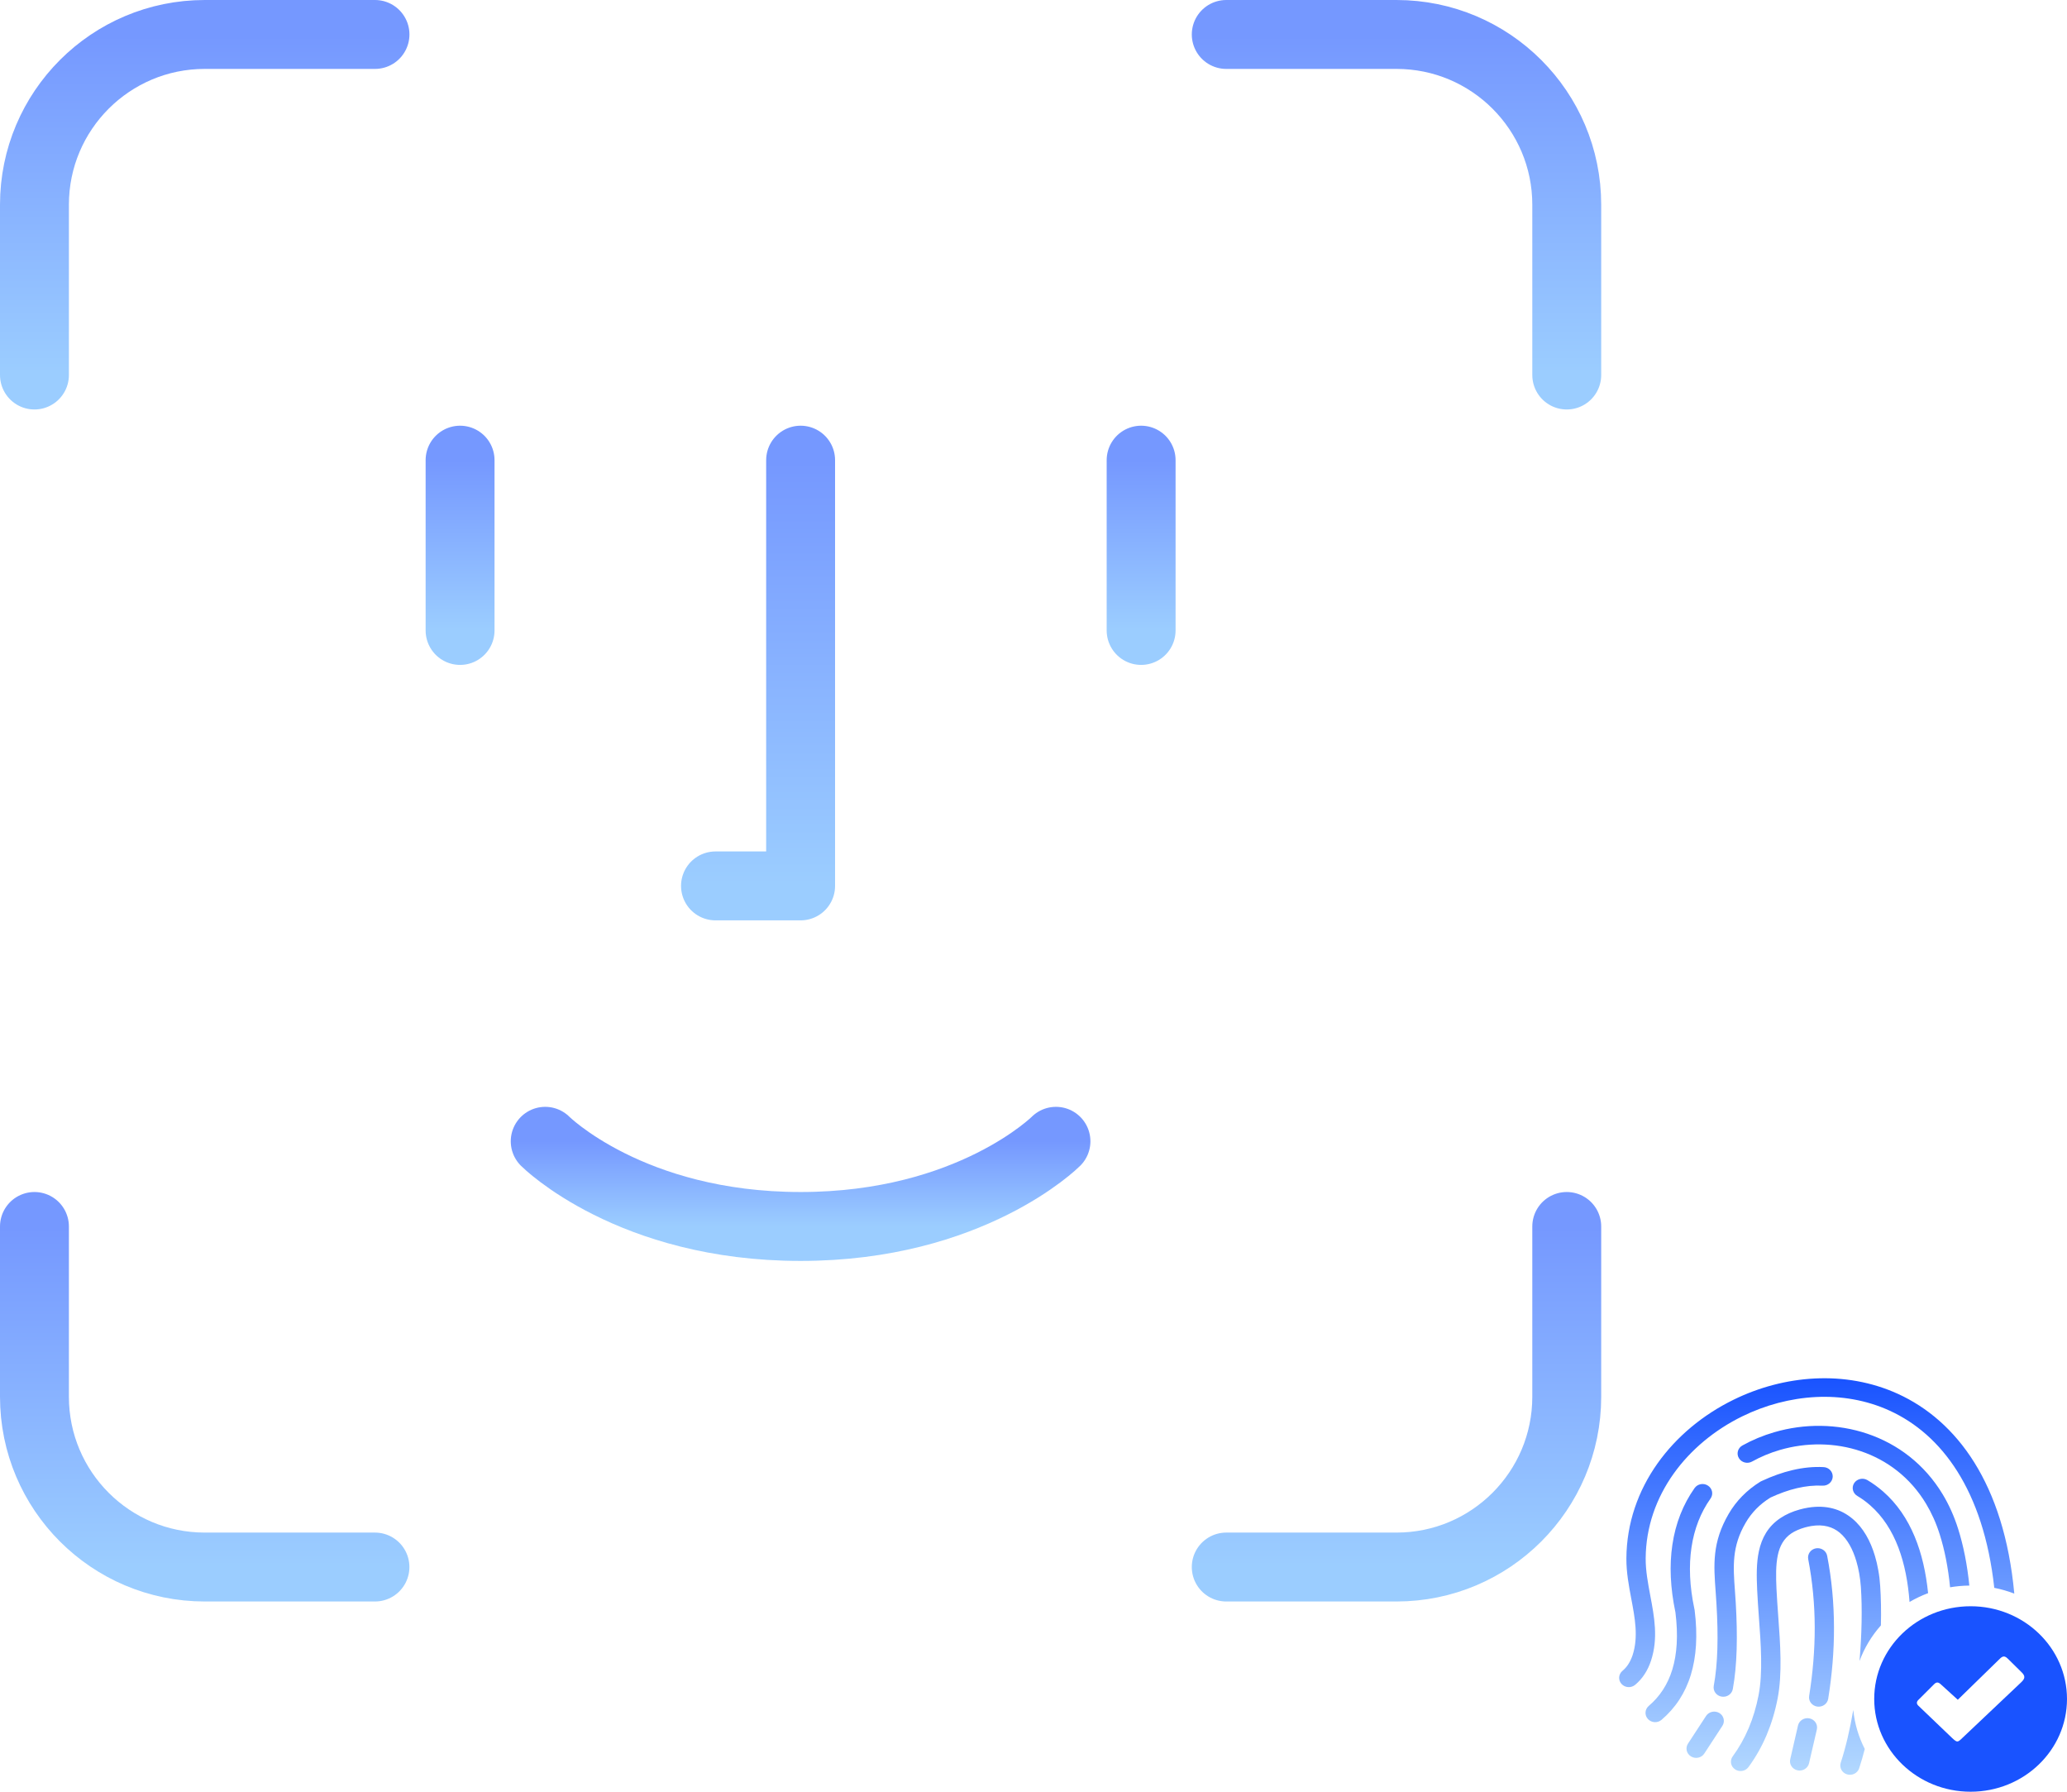 <svg width="60" height="52" viewBox="0 0 60 52" fill="none" xmlns="http://www.w3.org/2000/svg">
<path d="M10.885 1L5.943 1C3.213 1 1 3.213 1 5.942L1 10.884" stroke="url(#paint0_linear_7001_1159)" stroke-opacity="0.6" stroke-width="2" stroke-linecap="round" stroke-linejoin="round"/>
<path d="M35.595 1L40.537 1C43.266 1 45.479 3.213 45.479 5.942V10.884" stroke="url(#paint1_linear_7001_1159)" stroke-opacity="0.6" stroke-width="2" stroke-linecap="round" stroke-linejoin="round"/>
<path d="M33.124 13.355V18.297" stroke="url(#paint2_linear_7001_1159)" stroke-opacity="0.6" stroke-width="2" stroke-linecap="round" stroke-linejoin="round"/>
<path d="M13.355 13.355V18.297" stroke="url(#paint3_linear_7001_1159)" stroke-opacity="0.6" stroke-width="2" stroke-linecap="round" stroke-linejoin="round"/>
<path d="M15.826 33.123C15.826 33.123 18.297 35.595 23.239 35.595C28.181 35.595 30.652 33.123 30.652 33.123" stroke="url(#paint4_linear_7001_1159)" stroke-opacity="0.6" stroke-width="2" stroke-linecap="round" stroke-linejoin="round"/>
<path d="M23.24 13.355V25.711H20.769" stroke="url(#paint5_linear_7001_1159)" stroke-opacity="0.6" stroke-width="2" stroke-linecap="round" stroke-linejoin="round"/>
<path d="M10.884 45.479H5.942C3.213 45.479 1 43.266 1 40.537L1 35.595" stroke="url(#paint6_linear_7001_1159)" stroke-opacity="0.6" stroke-width="2" stroke-linecap="round" stroke-linejoin="round"/>
<path d="M35.595 45.479H40.537C43.266 45.479 45.479 43.266 45.479 40.537V35.595" stroke="url(#paint7_linear_7001_1159)" stroke-opacity="0.6" stroke-width="2" stroke-linecap="round" stroke-linejoin="round"/>
<g clip-path="url(#clip0_7001_1159)">
<path d="M48.23 49.914C48.114 50.012 47.938 50.002 47.835 49.89C47.733 49.779 47.744 49.609 47.859 49.51C48.177 49.24 48.409 48.892 48.543 48.455C48.681 48.004 48.716 47.455 48.634 46.796C48.484 46.084 48.456 45.427 48.545 44.833C48.637 44.211 48.856 43.659 49.19 43.187C49.277 43.064 49.452 43.032 49.579 43.117C49.707 43.2 49.74 43.368 49.653 43.491C49.367 43.894 49.18 44.37 49.1 44.909C49.02 45.443 49.045 46.039 49.183 46.689C49.187 46.702 49.189 46.715 49.191 46.729C49.283 47.462 49.241 48.084 49.081 48.607C48.916 49.145 48.627 49.576 48.23 49.914ZM49.523 49.801C49.605 49.675 49.778 49.637 49.909 49.716C50.039 49.795 50.079 49.962 49.997 50.088L49.472 50.892C49.39 51.018 49.217 51.056 49.086 50.976C48.955 50.897 48.916 50.731 48.998 50.605L49.523 49.801ZM52.192 50.077C52.226 49.932 52.375 49.84 52.526 49.872C52.677 49.904 52.772 50.048 52.739 50.193L52.512 51.174C52.479 51.319 52.329 51.411 52.178 51.379C52.028 51.347 51.932 51.203 51.966 51.058L52.192 50.077ZM52.488 45.25C52.46 45.104 52.561 44.963 52.713 44.936C52.864 44.91 53.011 45.007 53.038 45.153C53.171 45.837 53.234 46.528 53.236 47.223C53.239 47.914 53.18 48.609 53.068 49.304C53.044 49.451 52.901 49.551 52.749 49.529C52.596 49.506 52.491 49.368 52.515 49.222C52.622 48.554 52.679 47.887 52.677 47.223C52.675 46.562 52.614 45.904 52.488 45.25ZM50.754 51.285C50.664 51.407 50.489 51.436 50.363 51.35C50.236 51.264 50.207 51.096 50.296 50.974C50.477 50.728 50.631 50.457 50.757 50.161L50.763 50.148C50.886 49.856 50.981 49.539 51.048 49.196L51.048 49.194C51.174 48.545 51.114 47.715 51.056 46.93C51.037 46.666 51.018 46.407 51.006 46.14C50.989 45.75 50.981 45.367 51.057 45.018C51.14 44.635 51.319 44.302 51.677 44.061C51.758 44.007 51.845 43.958 51.938 43.917C52.032 43.875 52.133 43.839 52.242 43.809C52.324 43.786 52.404 43.769 52.482 43.756C53.019 43.668 53.445 43.802 53.774 44.078C54.086 44.339 54.297 44.724 54.426 45.16C54.465 45.291 54.497 45.427 54.521 45.566C54.535 45.641 54.546 45.718 54.556 45.795C54.565 45.871 54.572 45.949 54.577 46.028C54.601 46.378 54.608 46.766 54.598 47.173C54.327 47.478 54.117 47.828 53.977 48.206C54.043 47.439 54.059 46.686 54.017 46.062C54.012 45.996 54.005 45.927 53.997 45.856C53.989 45.79 53.979 45.723 53.967 45.657C53.946 45.538 53.918 45.421 53.885 45.308C53.784 44.965 53.627 44.671 53.405 44.484C53.201 44.313 52.928 44.231 52.577 44.289C52.519 44.299 52.459 44.312 52.396 44.329C52.314 44.352 52.24 44.378 52.174 44.408C52.107 44.437 52.049 44.469 51.998 44.503C51.776 44.653 51.662 44.872 51.607 45.128C51.544 45.418 51.551 45.763 51.567 46.117C51.578 46.351 51.597 46.62 51.617 46.894C51.677 47.711 51.74 48.575 51.6 49.294C51.527 49.672 51.42 50.024 51.282 50.352L51.276 50.366C51.135 50.698 50.96 51.004 50.754 51.285ZM54.13 50.76C54.079 50.957 54.025 51.145 53.967 51.32C53.92 51.462 53.763 51.541 53.615 51.496C53.467 51.451 53.386 51.299 53.432 51.157C53.577 50.718 53.7 50.19 53.796 49.627C53.836 50.03 53.952 50.412 54.13 50.76ZM50.299 49.021C50.272 49.168 50.127 49.266 49.974 49.24C49.822 49.215 49.72 49.075 49.746 48.928C49.806 48.606 49.839 48.245 49.851 47.853C49.863 47.455 49.853 47.019 49.825 46.552C49.819 46.449 49.81 46.325 49.802 46.206C49.743 45.407 49.696 44.764 50.182 43.931C50.289 43.748 50.419 43.577 50.572 43.421C50.726 43.264 50.902 43.123 51.103 42.999C51.117 42.991 51.132 42.984 51.147 42.978C51.442 42.841 51.737 42.735 52.031 42.666C52.335 42.595 52.636 42.563 52.934 42.579C53.088 42.586 53.207 42.713 53.199 42.862C53.191 43.01 53.059 43.125 52.905 43.117C52.662 43.105 52.414 43.131 52.163 43.19C51.912 43.249 51.655 43.341 51.394 43.462C51.235 43.56 51.098 43.67 50.98 43.79C50.86 43.913 50.757 44.048 50.672 44.195C50.267 44.887 50.309 45.459 50.361 46.168V46.169C50.369 46.275 50.377 46.385 50.385 46.523C50.413 46.999 50.423 47.45 50.411 47.868C50.398 48.293 50.362 48.68 50.299 49.021ZM53.914 43.416C53.782 43.339 53.74 43.173 53.82 43.046C53.901 42.919 54.074 42.879 54.206 42.956C54.281 43 54.358 43.051 54.436 43.107C54.515 43.165 54.59 43.224 54.661 43.286C55.477 43.999 55.85 45.069 55.968 46.237C55.78 46.307 55.599 46.393 55.429 46.493C55.346 45.367 55.028 44.335 54.284 43.685C54.22 43.629 54.159 43.58 54.1 43.538C54.04 43.495 53.978 43.454 53.914 43.416ZM47.463 48.899C47.346 48.996 47.169 48.984 47.068 48.871C46.967 48.759 46.98 48.589 47.097 48.491C47.16 48.438 47.217 48.375 47.265 48.301C47.315 48.225 47.357 48.136 47.391 48.034C47.562 47.508 47.458 46.958 47.352 46.4C47.28 46.017 47.208 45.632 47.21 45.228C47.223 43.167 48.563 41.486 50.316 40.626C51.052 40.264 51.863 40.047 52.68 40.007C53.502 39.966 54.329 40.105 55.094 40.454C56.793 41.232 58.174 43.045 58.47 46.25C58.284 46.179 58.089 46.122 57.889 46.083C57.575 43.233 56.35 41.626 54.855 40.942C54.176 40.631 53.44 40.509 52.709 40.545C51.973 40.582 51.239 40.779 50.571 41.107C48.99 41.883 47.781 43.39 47.77 45.23C47.768 45.585 47.836 45.946 47.903 46.304C48.021 46.929 48.138 47.545 47.926 48.194C47.878 48.34 47.816 48.471 47.739 48.588C47.661 48.708 47.569 48.811 47.463 48.899ZM50.859 42.417C50.725 42.492 50.553 42.448 50.476 42.319C50.398 42.19 50.444 42.025 50.578 41.951C50.869 41.789 51.18 41.66 51.501 41.567C52.38 41.309 53.336 41.317 54.204 41.61C55.077 41.905 55.862 42.487 56.396 43.376C56.574 43.672 56.724 44.004 56.84 44.371C56.996 44.866 57.105 45.415 57.165 46.017C56.974 46.019 56.788 46.036 56.606 46.067C56.55 45.497 56.449 44.983 56.304 44.527C56.202 44.203 56.069 43.91 55.911 43.646C55.449 42.876 54.771 42.373 54.02 42.119C53.264 41.863 52.431 41.857 51.663 42.082C51.385 42.163 51.115 42.275 50.859 42.417Z" fill="url(#paint8_linear_7001_1159)"/>
<path fill-rule="evenodd" clip-rule="evenodd" d="M57.202 46.617C58.748 46.617 60 47.822 60 49.308C60 50.795 58.747 52 57.202 52C55.657 52 54.404 50.794 54.404 49.308C54.404 47.821 55.657 46.617 57.202 46.617ZM56.334 48.88L56.83 49.331L58.002 48.188C58.099 48.093 58.16 48.017 58.279 48.136L58.668 48.519C58.796 48.64 58.789 48.711 58.669 48.825L57.052 50.355C56.798 50.594 56.842 50.609 56.585 50.364L55.68 49.498C55.626 49.442 55.632 49.386 55.691 49.33L56.142 48.88C56.21 48.811 56.264 48.817 56.334 48.88Z" fill="#1953FF"/>
</g>
<defs>
<linearGradient id="paint0_linear_7001_1159" x1="5.943" y1="1" x2="5.943" y2="10.884" gradientUnits="userSpaceOnUse">
<stop stop-color="#1953FF"/>
<stop offset="1" stop-color="#59ACFF"/>
</linearGradient>
<linearGradient id="paint1_linear_7001_1159" x1="40.537" y1="1" x2="40.537" y2="10.884" gradientUnits="userSpaceOnUse">
<stop stop-color="#1953FF"/>
<stop offset="1" stop-color="#59ACFF"/>
</linearGradient>
<linearGradient id="paint2_linear_7001_1159" x1="33.624" y1="13.355" x2="33.624" y2="18.297" gradientUnits="userSpaceOnUse">
<stop stop-color="#1953FF"/>
<stop offset="1" stop-color="#59ACFF"/>
</linearGradient>
<linearGradient id="paint3_linear_7001_1159" x1="13.855" y1="13.355" x2="13.855" y2="18.297" gradientUnits="userSpaceOnUse">
<stop stop-color="#1953FF"/>
<stop offset="1" stop-color="#59ACFF"/>
</linearGradient>
<linearGradient id="paint4_linear_7001_1159" x1="23.239" y1="33.123" x2="23.239" y2="35.595" gradientUnits="userSpaceOnUse">
<stop stop-color="#1953FF"/>
<stop offset="1" stop-color="#59ACFF"/>
</linearGradient>
<linearGradient id="paint5_linear_7001_1159" x1="22.004" y1="13.355" x2="22.004" y2="25.711" gradientUnits="userSpaceOnUse">
<stop stop-color="#1953FF"/>
<stop offset="1" stop-color="#59ACFF"/>
</linearGradient>
<linearGradient id="paint6_linear_7001_1159" x1="5.942" y1="35.595" x2="5.942" y2="45.479" gradientUnits="userSpaceOnUse">
<stop stop-color="#1953FF"/>
<stop offset="1" stop-color="#59ACFF"/>
</linearGradient>
<linearGradient id="paint7_linear_7001_1159" x1="40.537" y1="35.595" x2="40.537" y2="45.479" gradientUnits="userSpaceOnUse">
<stop stop-color="#1953FF"/>
<stop offset="1" stop-color="#59ACFF"/>
</linearGradient>
<linearGradient id="paint8_linear_7001_1159" x1="52.735" y1="40" x2="52.735" y2="51.509" gradientUnits="userSpaceOnUse">
<stop stop-color="#1953FF"/>
<stop offset="1" stop-color="#B3D9FF"/>
</linearGradient>
<clipPath id="clip0_7001_1159">
<rect width="13" height="12" fill="white" transform="translate(47 40)"/>
</clipPath>
</defs>
</svg>
